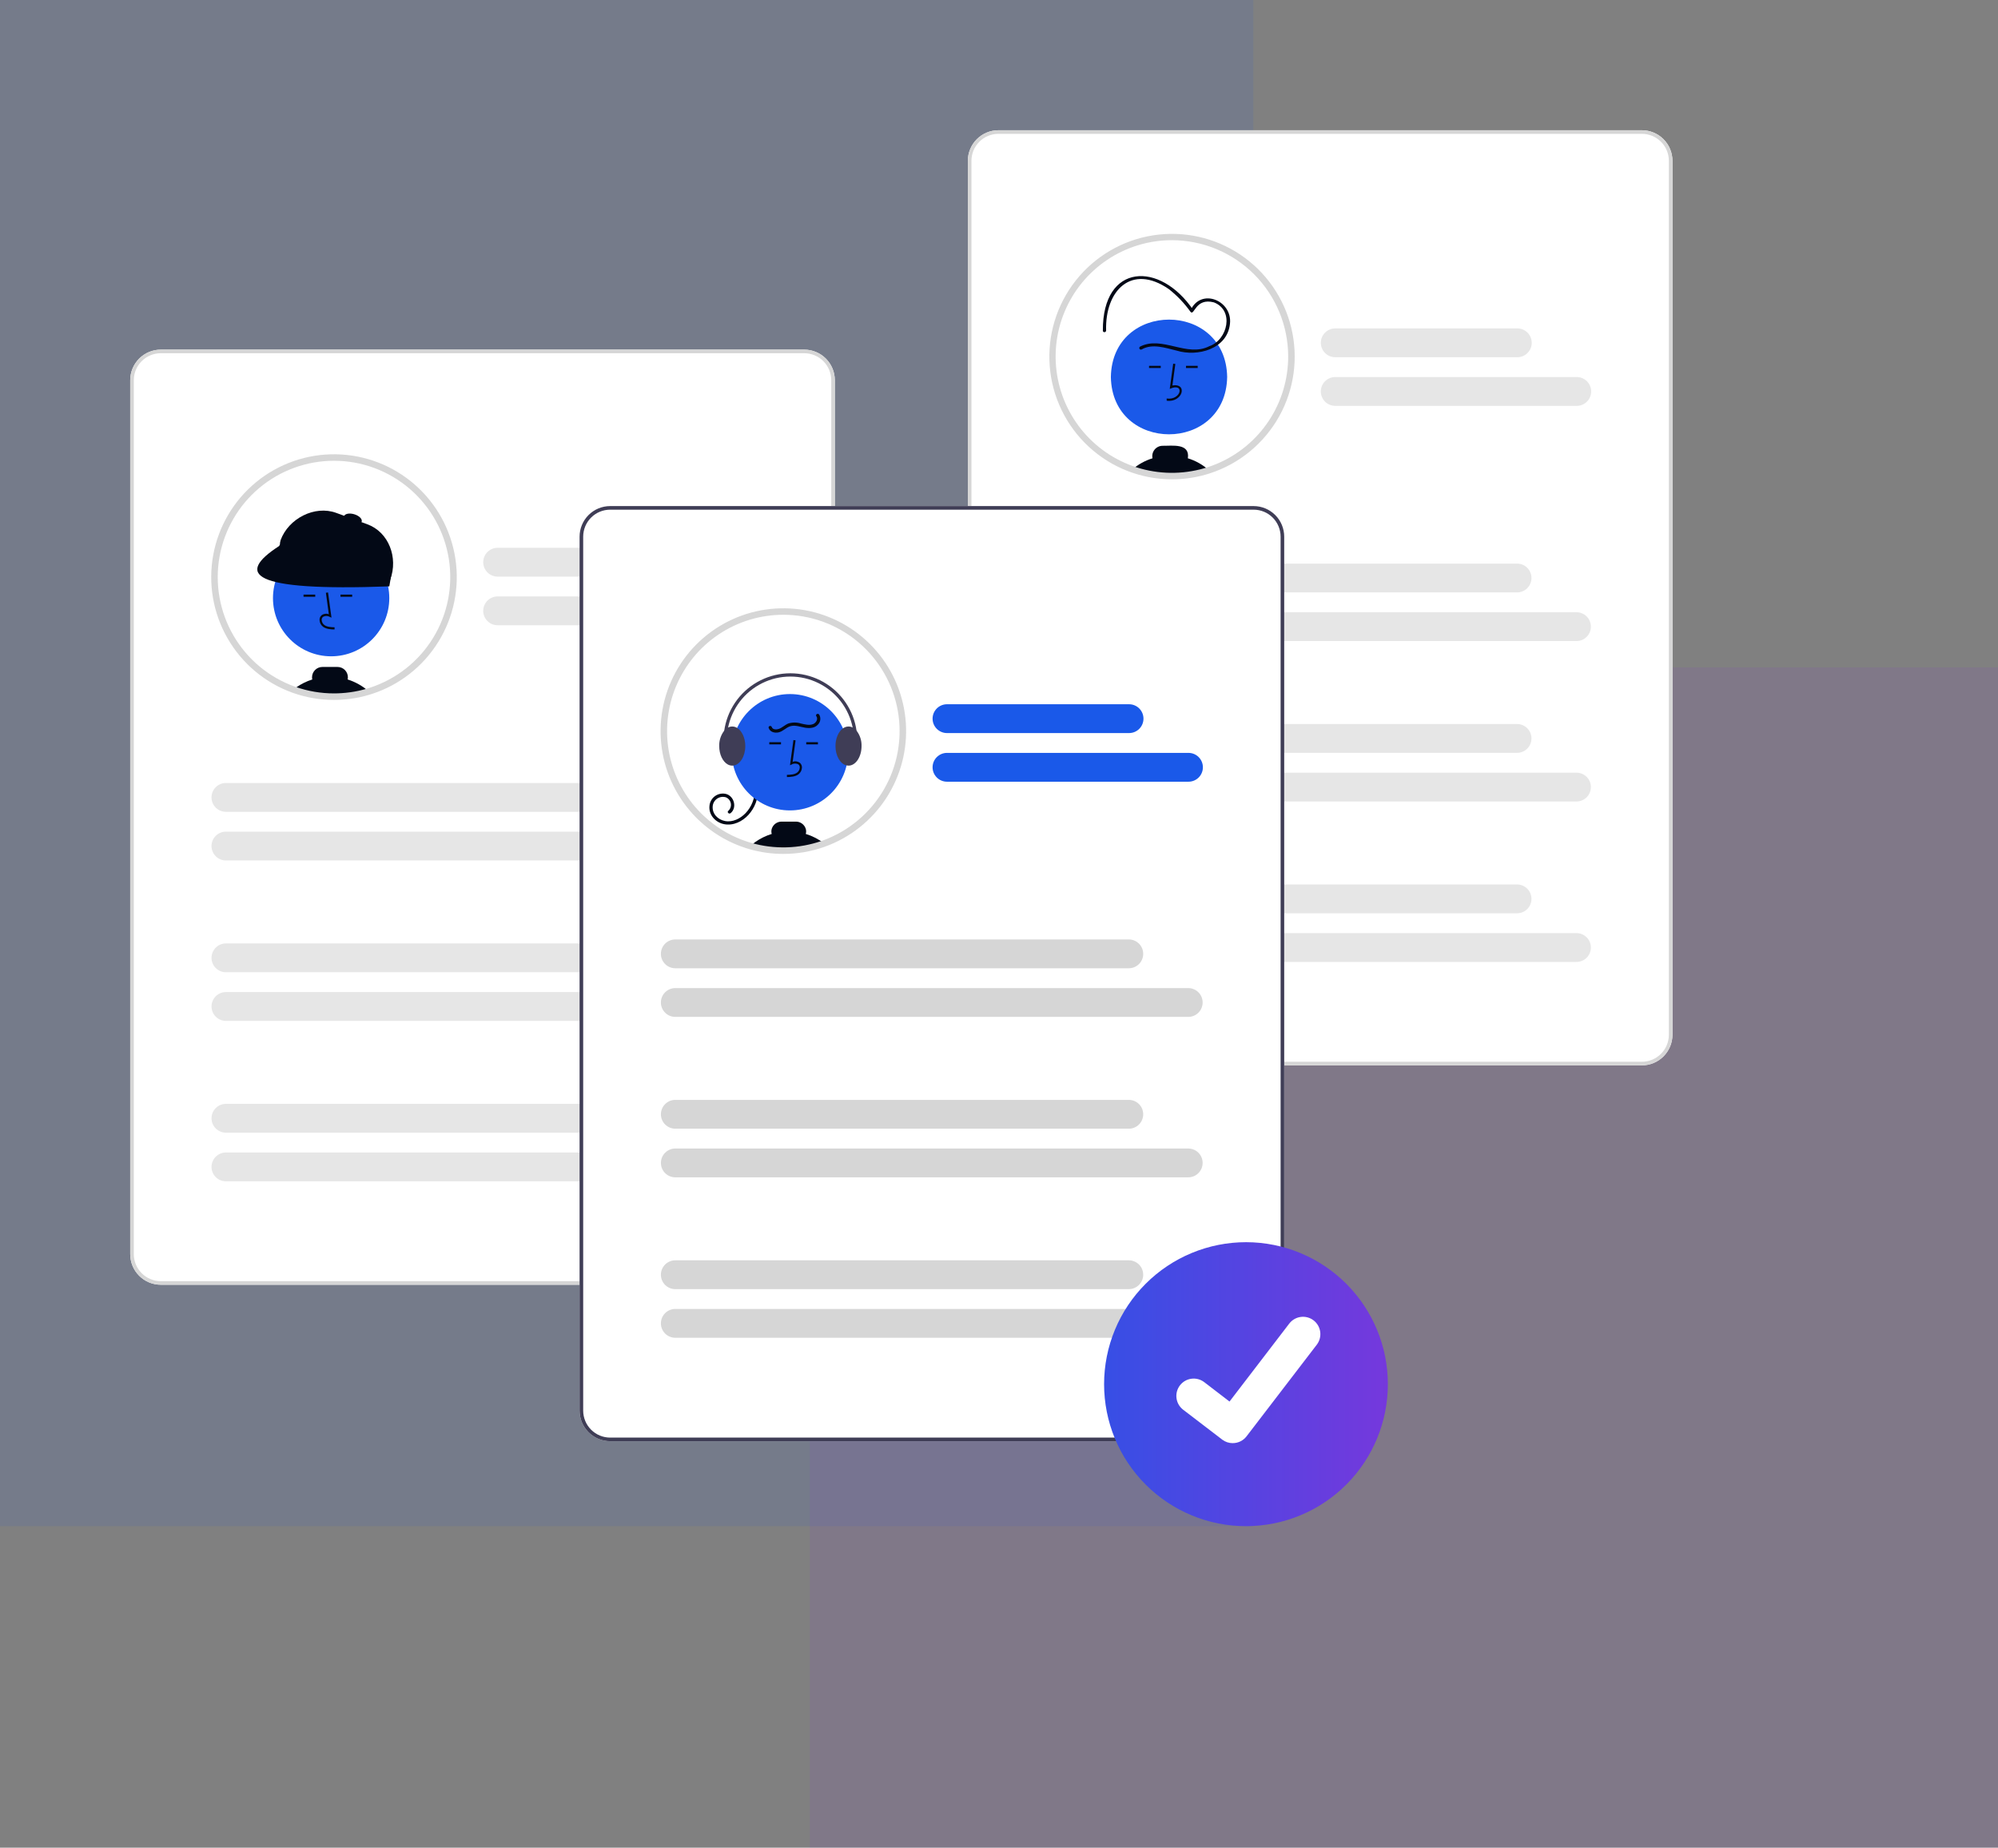 <svg width="491" height="454" viewBox="0 0 491 454" fill="none" xmlns="http://www.w3.org/2000/svg">
<rect x="0" y="0" width="491" height="454" fill="#808080" stroke="none"/>
<rect width="308" height="375" fill="#1A59E9" fill-opacity="0.1"/>
<rect x="199" y="164" width="292" height="290" fill="#8632DA" fill-opacity="0.1"/>
<g clip-path="url(#clip0_35_279)">
<path d="M197.647 315.678H39.509C37.518 315.676 35.61 314.884 34.202 313.476C32.794 312.067 32.002 310.158 32 308.167V93.419C32.002 91.428 32.794 89.519 34.202 88.11C35.61 86.702 37.518 85.91 39.509 85.908H197.647C199.638 85.91 201.546 86.702 202.954 88.11C204.362 89.519 205.154 91.428 205.156 93.419V308.167C205.154 310.158 204.362 312.067 202.954 313.476C201.546 314.884 199.638 315.676 197.647 315.678Z" fill="white"/>
<path d="M111.449 141.796C111.449 147.998 109.488 154.042 105.846 159.061C102.204 164.08 97.067 167.818 91.172 169.74C90.996 169.796 90.82 169.852 90.641 169.905C89.877 170.14 89.103 170.341 88.316 170.512C86.89 170.821 85.443 171.022 83.987 171.113C83.355 171.155 82.718 171.177 82.078 171.177C78.772 171.18 75.488 170.624 72.367 169.532C72.276 169.499 72.186 169.467 72.097 169.435C67.04 167.608 62.582 164.428 59.207 160.241C55.833 156.054 53.672 151.02 52.96 145.689C52.248 140.358 53.013 134.934 55.17 130.008C57.328 125.081 60.796 120.842 65.196 117.751C69.596 114.661 74.76 112.838 80.125 112.481C85.49 112.123 90.85 113.246 95.621 115.726C100.392 118.206 104.39 121.949 107.181 126.546C109.973 131.143 111.449 136.418 111.449 141.796Z" fill="white"/>
<path d="M81.374 161.262C89.267 161.262 95.665 154.862 95.665 146.967C95.665 139.073 89.267 132.673 81.374 132.673C73.482 132.673 67.084 139.073 67.084 146.967C67.084 154.862 73.482 161.262 81.374 161.262Z" fill="#1A59E9"/>
<path d="M82.209 154.669L82.224 154.135C81.23 154.107 80.354 154.045 79.696 153.564C79.51 153.42 79.356 153.237 79.246 153.029C79.137 152.82 79.073 152.59 79.06 152.355C79.049 152.211 79.07 152.066 79.124 151.932C79.177 151.798 79.261 151.678 79.368 151.582C79.617 151.431 79.901 151.35 80.192 151.347C80.483 151.345 80.769 151.421 81.02 151.567L81.462 151.77L80.615 145.576L80.086 145.648L80.806 150.917C80.511 150.807 80.194 150.774 79.882 150.818C79.571 150.863 79.275 150.985 79.023 151.174C78.854 151.322 78.721 151.507 78.634 151.715C78.548 151.923 78.511 152.149 78.527 152.373C78.542 152.69 78.627 152.999 78.774 153.279C78.922 153.559 79.129 153.804 79.381 153.996C80.227 154.614 81.326 154.644 82.209 154.669Z" fill="#030916"/>
<path d="M77.469 146.102H74.593V146.637H77.469V146.102Z" fill="#030916"/>
<path d="M86.548 146.102H83.671V146.637H86.548V146.102Z" fill="#030916"/>
<path d="M85.434 166.951C85.472 166.776 85.492 166.597 85.493 166.417C85.492 165.745 85.225 165.1 84.749 164.624C84.274 164.149 83.629 163.881 82.957 163.88H79.219C78.546 163.88 77.901 164.148 77.425 164.624C76.95 165.099 76.683 165.744 76.682 166.417C76.682 166.598 76.701 166.778 76.74 166.954C75.329 167.399 73.996 168.059 72.786 168.912C72.551 169.075 72.319 169.251 72.097 169.435C72.185 169.467 72.276 169.499 72.367 169.531C75.488 170.624 78.772 171.18 82.078 171.177C82.719 171.177 83.355 171.155 83.987 171.113C85.443 171.022 86.89 170.821 88.315 170.512C89.103 170.341 89.877 170.14 90.641 169.905C89.13 168.569 87.357 167.562 85.434 166.951Z" fill="#030916"/>
<path d="M84.954 170.774C84.607 170.799 84.274 170.916 83.987 171.113C85.443 171.022 86.89 170.821 88.316 170.512L84.954 170.774Z" fill="#030916"/>
<path d="M94.335 143.572L69.51 134.487C69.244 134.39 69.027 134.19 68.908 133.933C68.789 133.676 68.776 133.383 68.874 133.117L68.958 132.719C70.896 127.418 77.323 124.082 82.622 126.021L90.261 128.816C95.561 130.756 97.865 137.033 95.926 142.335L95.705 142.935C95.607 143.201 95.408 143.418 95.151 143.537C94.894 143.657 94.601 143.669 94.335 143.572Z" fill="#030916"/>
<path d="M95.672 144.076C61.071 145.353 58.047 141.004 68.59 134.165L70.827 130.048L96.46 139.397L95.672 144.076Z" fill="#030916"/>
<path d="M88.887 128.165C89.078 127.529 88.26 126.721 87.06 126.36C85.859 125.999 84.731 126.222 84.54 126.857C84.349 127.493 85.168 128.301 86.368 128.662C87.568 129.023 88.696 128.8 88.887 128.165Z" fill="#030916"/>
<path d="M82.078 171.978C78.681 171.982 75.308 171.41 72.102 170.288L71.823 170.188C65.108 167.761 59.47 163.029 55.914 156.834C52.358 150.64 51.113 143.385 52.401 136.359C53.689 129.333 57.427 122.991 62.949 118.462C68.472 113.934 75.421 111.511 82.561 111.625C89.701 111.739 96.569 114.383 101.944 119.086C107.318 123.789 110.851 130.247 111.914 137.311C112.977 144.374 111.501 151.586 107.748 157.664C103.996 163.741 98.21 168.29 91.42 170.502C91.23 170.562 91.052 170.619 90.87 170.673C90.112 170.907 89.307 171.116 88.485 171.295C87.02 171.612 85.533 171.819 84.036 171.912C83.394 171.956 82.733 171.978 82.078 171.978ZM82.078 113.217C75.355 113.218 68.848 115.59 63.7 119.916C58.553 124.243 55.096 130.246 53.936 136.87C52.777 143.495 53.989 150.316 57.361 156.134C60.732 161.953 66.047 166.396 72.369 168.682L72.634 168.776C75.669 169.838 78.862 170.379 82.078 170.376C82.697 170.376 83.321 170.355 83.933 170.313C85.35 170.225 86.758 170.029 88.146 169.729C88.924 169.56 89.684 169.362 90.406 169.14C90.584 169.086 90.754 169.032 90.924 168.978C97.391 166.871 102.894 162.526 106.445 156.723C109.996 150.92 111.361 144.04 110.295 137.321C109.229 130.601 105.802 124.482 100.63 120.064C95.458 115.646 88.88 113.218 82.078 113.217Z" fill="#D6D6D6"/>
<path d="M197.647 315.678H39.509C37.518 315.676 35.61 314.884 34.202 313.476C32.794 312.067 32.002 310.158 32 308.167V93.419C32.002 91.428 32.794 89.519 34.202 88.11C35.61 86.702 37.518 85.91 39.509 85.908H197.647C199.638 85.91 201.546 86.702 202.954 88.11C204.362 89.519 205.154 91.428 205.156 93.419V308.167C205.154 310.158 204.362 312.067 202.954 313.476C201.546 314.884 199.638 315.676 197.647 315.678ZM39.509 86.791C37.753 86.793 36.069 87.492 34.826 88.735C33.584 89.978 32.885 91.662 32.883 93.419V308.167C32.885 309.924 33.584 311.608 34.826 312.851C36.069 314.094 37.753 314.793 39.509 314.795H197.647C199.404 314.793 201.088 314.094 202.33 312.851C203.572 311.608 204.271 309.924 204.273 308.167V93.419C204.271 91.662 203.572 89.978 202.33 88.735C201.088 87.492 199.404 86.793 197.647 86.791H39.509Z" fill="#D6D6D6"/>
<path d="M167.033 141.682H122.286C121.348 141.681 120.448 141.307 119.785 140.643C119.123 139.979 118.75 139.079 118.75 138.141C118.75 137.202 119.123 136.302 119.785 135.638C120.448 134.974 121.348 134.601 122.286 134.6H167.033C167.499 134.599 167.959 134.69 168.389 134.868C168.819 135.046 169.21 135.306 169.539 135.635C169.869 135.964 170.13 136.355 170.308 136.785C170.486 137.214 170.578 137.675 170.578 138.141C170.578 138.606 170.486 139.067 170.308 139.497C170.13 139.927 169.869 140.317 169.539 140.646C169.21 140.975 168.819 141.236 168.389 141.414C167.959 141.591 167.499 141.682 167.033 141.682Z" fill="#E6E6E6"/>
<path d="M181.636 153.633H122.286C121.348 153.632 120.448 153.259 119.785 152.595C119.123 151.931 118.75 151.031 118.75 150.092C118.75 149.154 119.123 148.254 119.785 147.59C120.448 146.926 121.348 146.552 122.286 146.551H181.636C182.574 146.552 183.473 146.926 184.136 147.59C184.799 148.254 185.172 149.154 185.172 150.092C185.172 151.031 184.799 151.931 184.136 152.595C183.473 153.259 182.574 153.632 181.636 153.633Z" fill="#E6E6E6"/>
<path d="M166.968 199.472H55.52C55.055 199.473 54.594 199.382 54.164 199.204C53.734 199.026 53.343 198.765 53.014 198.436C52.685 198.108 52.424 197.717 52.246 197.287C52.068 196.857 51.976 196.396 51.976 195.931C51.976 195.466 52.068 195.005 52.246 194.575C52.424 194.145 52.685 193.754 53.014 193.425C53.343 193.097 53.734 192.836 54.164 192.658C54.594 192.48 55.055 192.389 55.52 192.39H166.968C167.906 192.391 168.806 192.765 169.469 193.428C170.131 194.092 170.504 194.993 170.504 195.931C170.504 196.869 170.131 197.769 169.469 198.433C168.806 199.097 167.906 199.471 166.968 199.472Z" fill="#E6E6E6"/>
<path d="M181.571 211.424H55.52C55.055 211.424 54.594 211.333 54.164 211.155C53.734 210.978 53.343 210.717 53.014 210.388C52.685 210.059 52.424 209.668 52.246 209.239C52.068 208.809 51.976 208.348 51.976 207.882C51.976 207.417 52.068 206.956 52.246 206.526C52.424 206.096 52.685 205.706 53.014 205.377C53.343 205.048 53.734 204.787 54.164 204.609C54.594 204.432 55.055 204.341 55.52 204.341H181.571C182.036 204.341 182.497 204.432 182.927 204.609C183.357 204.787 183.748 205.048 184.077 205.377C184.406 205.706 184.667 206.096 184.845 206.526C185.024 206.956 185.115 207.417 185.115 207.882C185.115 208.348 185.024 208.809 184.845 209.239C184.667 209.668 184.406 210.059 184.077 210.388C183.748 210.717 183.357 210.978 182.927 211.155C182.497 211.333 182.036 211.424 181.571 211.424Z" fill="#E6E6E6"/>
<path d="M166.968 238.893H55.52C54.581 238.893 53.681 238.519 53.017 237.855C52.353 237.191 51.98 236.291 51.98 235.351C51.98 234.412 52.353 233.511 53.017 232.847C53.681 232.183 54.581 231.81 55.52 231.81H166.968C167.907 231.81 168.807 232.183 169.471 232.847C170.135 233.511 170.508 234.412 170.508 235.351C170.508 236.291 170.135 237.191 169.471 237.855C168.807 238.519 167.907 238.893 166.968 238.893Z" fill="#E6E6E6"/>
<path d="M181.571 250.844H55.52C54.581 250.844 53.681 250.471 53.017 249.807C52.353 249.143 51.98 248.242 51.98 247.303C51.98 246.364 52.353 245.463 53.017 244.799C53.681 244.135 54.581 243.762 55.52 243.762H181.571C182.51 243.762 183.41 244.135 184.074 244.799C184.738 245.463 185.111 246.364 185.111 247.303C185.111 248.242 184.738 249.143 184.074 249.807C183.41 250.471 182.51 250.844 181.571 250.844Z" fill="#E6E6E6"/>
<path d="M166.968 278.313H55.52C54.581 278.313 53.681 277.94 53.017 277.276C52.353 276.612 51.98 275.711 51.98 274.772C51.98 273.833 52.353 272.932 53.017 272.268C53.681 271.604 54.581 271.231 55.52 271.231H166.968C167.907 271.231 168.807 271.604 169.471 272.268C170.135 272.932 170.508 273.833 170.508 274.772C170.508 275.711 170.135 276.612 169.471 277.276C168.807 277.94 167.907 278.313 166.968 278.313Z" fill="#E6E6E6"/>
<path d="M181.571 290.264H55.52C54.581 290.264 53.681 289.891 53.017 289.227C52.353 288.563 51.98 287.662 51.98 286.723C51.98 285.784 52.353 284.883 53.017 284.219C53.681 283.555 54.581 283.182 55.52 283.182H181.571C182.51 283.182 183.41 283.555 184.074 284.219C184.738 284.883 185.111 285.784 185.111 286.723C185.111 287.662 184.738 288.563 184.074 289.227C183.41 289.891 182.51 290.264 181.571 290.264Z" fill="#E6E6E6"/>
<path d="M403.491 261.771L245.353 261.771C243.362 261.768 241.454 260.976 240.046 259.568C238.638 258.16 237.846 256.251 237.844 254.259L237.844 39.512C237.846 37.52 238.638 35.611 240.046 34.203C241.453 32.794 243.362 32.002 245.353 32L403.49 32C405.481 32.002 407.39 32.794 408.798 34.203C410.206 35.611 410.998 37.52 411 39.512L411 254.259C410.998 256.25 410.206 258.16 408.798 259.568C407.39 260.976 405.482 261.768 403.491 261.771Z" fill="white"/>
<path d="M403.491 261.771L245.353 261.771C243.362 261.768 241.454 260.976 240.046 259.568C238.638 258.16 237.846 256.251 237.844 254.259L237.844 39.512C237.846 37.52 238.638 35.611 240.046 34.203C241.453 32.794 243.362 32.002 245.353 32L403.49 32C405.481 32.002 407.39 32.794 408.798 34.203C410.206 35.611 410.998 37.52 411 39.512L411 254.259C410.998 256.25 410.206 258.16 408.798 259.568C407.39 260.976 405.482 261.768 403.491 261.771ZM245.353 32.884C243.596 32.886 241.912 33.585 240.67 34.827C239.428 36.07 238.729 37.755 238.727 39.512L238.727 254.259C238.729 256.016 239.428 257.701 240.67 258.943C241.912 260.186 243.596 260.885 245.353 260.887L403.491 260.887C405.247 260.885 406.932 260.186 408.174 258.943C409.416 257.701 410.115 256.016 410.117 254.259L410.116 39.512C410.114 37.755 409.416 36.07 408.173 34.827C406.931 33.585 405.247 32.886 403.49 32.884L245.353 32.884Z" fill="#D6D6D6"/>
<path d="M317.367 87.596C317.367 93.407 315.645 99.087 312.417 103.919C309.19 108.75 304.603 112.516 299.236 114.74C293.869 116.964 287.963 117.546 282.266 116.412C276.569 115.278 271.335 112.48 267.228 108.371C263.12 104.262 260.323 99.027 259.189 93.328C258.056 87.629 258.638 81.721 260.861 76.352C263.084 70.984 266.848 66.395 271.678 63.167C276.508 59.938 282.187 58.215 287.996 58.215C295.785 58.218 303.254 61.314 308.762 66.823C314.269 72.333 317.365 79.804 317.367 87.596Z" fill="white"/>
<path d="M301.571 92.623C301.25 111.414 273.309 111.411 272.991 92.623C273.311 73.833 301.253 73.836 301.571 92.623Z" fill="#1A59E9"/>
<path d="M286.713 98.456L286.699 97.921C290.379 98.413 291.172 93.85 287.46 95.556L288.307 89.362L288.836 89.434L288.116 94.703C292.024 94.121 290.578 98.989 286.713 98.456Z" fill="#030916"/>
<path d="M294.329 89.888H291.453V90.423H294.329V89.888Z" fill="#030916"/>
<path d="M285.251 89.888H282.375V90.423H285.251V89.888Z" fill="#030916"/>
<path d="M291.913 112.609C292.474 108.825 288.044 109.572 285.7 109.535C285.322 109.536 284.949 109.622 284.608 109.785C284.267 109.949 283.967 110.187 283.73 110.481C283.493 110.775 283.324 111.119 283.236 111.486C283.148 111.854 283.143 112.237 283.222 112.607C281.407 113.168 279.727 114.095 278.285 115.331C284.363 117.451 290.967 117.524 297.091 115.539C295.598 114.198 293.831 113.199 291.913 112.609Z" fill="#030916"/>
<path d="M280.562 85.862C283.211 84.331 286.422 85.506 289.158 86.148C294.348 87.744 301.626 85.745 302.258 79.561C302.914 73.809 295.049 70.603 292.534 76.328L293.266 76.232C285.113 64.111 270.93 64.57 271.023 81.235C270.993 81.75 271.794 81.748 271.824 81.235C271.524 71.415 278.021 64.702 287.205 71.013C289.256 72.619 291.065 74.513 292.575 76.636C293.531 77.709 293.739 73.091 298.317 74.3C303.355 76.253 301.711 83.469 297.208 85.054C291.644 87.897 285.618 82.384 280.158 85.17C280.07 85.225 280.007 85.313 279.983 85.414C279.958 85.515 279.973 85.622 280.026 85.711C280.078 85.801 280.164 85.867 280.264 85.895C280.364 85.923 280.471 85.911 280.562 85.862Z" fill="#030916"/>
<path d="M287.996 117.778C280.411 117.771 273.108 114.905 267.542 109.751C261.976 104.596 258.557 97.533 257.966 89.969C257.376 82.404 259.658 74.895 264.356 68.939C269.055 62.983 275.826 59.018 283.318 57.834C290.81 56.65 298.472 58.335 304.778 62.552C311.083 66.769 315.567 73.209 317.337 80.587C319.106 87.965 318.03 95.739 314.323 102.358C310.617 108.978 304.552 113.957 297.338 116.301C294.321 117.283 291.168 117.781 287.996 117.778ZM287.996 59.017C282.344 59.016 276.819 60.692 272.12 63.832C267.42 66.972 263.757 71.437 261.594 76.66C259.43 81.883 258.864 87.63 259.967 93.175C261.069 98.72 263.791 103.814 267.787 107.811C271.783 111.809 276.875 114.531 282.418 115.634C287.962 116.737 293.707 116.171 298.929 114.007C304.15 111.843 308.613 108.179 311.752 103.477C314.892 98.776 316.567 93.249 316.566 87.596C316.558 80.019 313.545 72.754 308.189 67.397C302.833 62.039 295.571 59.025 287.996 59.017Z" fill="#D6D6D6"/>
<path d="M372.877 87.774L328.13 87.774C327.191 87.774 326.29 87.401 325.626 86.737C324.962 86.073 324.589 85.172 324.589 84.233C324.589 83.294 324.962 82.393 325.626 81.729C326.29 81.065 327.191 80.692 328.13 80.692L372.877 80.692C373.816 80.692 374.716 81.065 375.38 81.729C376.044 82.393 376.417 83.294 376.417 84.233C376.417 85.172 376.044 86.073 375.38 86.737C374.716 87.401 373.816 87.774 372.877 87.774Z" fill="#E6E6E6"/>
<path d="M387.48 99.726L328.13 99.726C327.664 99.726 327.203 99.635 326.773 99.457C326.343 99.28 325.953 99.019 325.624 98.69C325.294 98.361 325.033 97.971 324.855 97.541C324.677 97.111 324.585 96.65 324.585 96.184C324.585 95.719 324.677 95.258 324.855 94.828C325.033 94.398 325.294 94.008 325.624 93.679C325.953 93.35 326.343 93.089 326.773 92.912C327.203 92.734 327.664 92.643 328.13 92.643L387.48 92.643C388.419 92.643 389.319 93.016 389.983 93.68C390.647 94.344 391.02 95.245 391.02 96.184C391.02 97.124 390.647 98.024 389.983 98.688C389.319 99.353 388.419 99.726 387.48 99.726Z" fill="#E6E6E6"/>
<path d="M372.812 145.564L261.364 145.564C260.426 145.563 259.527 145.19 258.864 144.526C258.201 143.862 257.828 142.962 257.828 142.023C257.828 141.085 258.201 140.185 258.864 139.521C259.527 138.857 260.426 138.483 261.364 138.482L372.812 138.482C373.751 138.482 374.651 138.855 375.315 139.519C375.979 140.183 376.352 141.084 376.352 142.023C376.352 142.962 375.979 143.863 375.315 144.527C374.651 145.191 373.751 145.564 372.812 145.564Z" fill="#E6E6E6"/>
<path d="M387.415 157.516L261.364 157.516C260.899 157.516 260.438 157.425 260.008 157.248C259.578 157.07 259.187 156.809 258.858 156.48C258.529 156.151 258.268 155.761 258.089 155.331C257.911 154.901 257.82 154.44 257.82 153.975C257.82 153.509 257.911 153.048 258.089 152.619C258.268 152.189 258.529 151.798 258.858 151.469C259.187 151.14 259.578 150.88 260.008 150.702C260.438 150.524 260.899 150.433 261.364 150.434L387.415 150.433C388.353 150.433 389.254 150.806 389.918 151.471C390.582 152.135 390.955 153.035 390.955 153.975C390.955 154.914 390.582 155.814 389.918 156.479C389.254 157.143 388.353 157.516 387.415 157.516Z" fill="#E6E6E6"/>
<path d="M372.812 184.985L261.364 184.985C260.426 184.984 259.527 184.61 258.864 183.946C258.201 183.282 257.828 182.382 257.828 181.444C257.828 180.505 258.201 179.605 258.864 178.941C259.527 178.277 260.426 177.904 261.364 177.903L372.812 177.902C373.751 177.902 374.651 178.276 375.315 178.94C375.979 179.604 376.352 180.504 376.352 181.444C376.352 182.383 375.979 183.283 375.315 183.948C374.651 184.612 373.751 184.985 372.812 184.985Z" fill="#E6E6E6"/>
<path d="M387.415 196.936L261.364 196.936C260.899 196.937 260.438 196.846 260.008 196.668C259.578 196.49 259.187 196.23 258.858 195.901C258.529 195.572 258.268 195.181 258.089 194.751C257.911 194.321 257.82 193.861 257.82 193.395C257.82 192.93 257.911 192.469 258.089 192.039C258.268 191.609 258.529 191.218 258.858 190.89C259.187 190.561 259.578 190.3 260.008 190.122C260.438 189.945 260.899 189.853 261.364 189.854L387.415 189.854C388.353 189.854 389.254 190.227 389.918 190.891C390.582 191.555 390.955 192.456 390.955 193.395C390.955 194.334 390.582 195.235 389.918 195.899C389.254 196.563 388.353 196.936 387.415 196.936Z" fill="#E6E6E6"/>
<path d="M372.812 224.405L261.364 224.405C260.425 224.405 259.525 224.032 258.861 223.368C258.197 222.704 257.824 221.803 257.824 220.864C257.824 219.925 258.197 219.024 258.861 218.36C259.525 217.696 260.425 217.323 261.364 217.323L372.812 217.323C373.751 217.323 374.651 217.696 375.315 218.36C375.979 219.024 376.352 219.925 376.352 220.864C376.352 221.803 375.979 222.704 375.315 223.368C374.651 224.032 373.751 224.405 372.812 224.405Z" fill="#E6E6E6"/>
<path d="M387.415 236.357L261.364 236.357C260.425 236.357 259.525 235.984 258.861 235.32C258.197 234.655 257.824 233.755 257.824 232.816C257.824 231.876 258.197 230.976 258.861 230.312C259.525 229.647 260.425 229.274 261.364 229.274L387.415 229.274C388.353 229.274 389.254 229.647 389.918 230.311C390.582 230.976 390.955 231.876 390.955 232.815C390.955 233.755 390.582 234.655 389.918 235.319C389.254 235.984 388.353 236.357 387.415 236.357Z" fill="#E6E6E6"/>
<path d="M308.078 354.121H149.941C147.95 354.118 146.041 353.326 144.633 351.918C143.225 350.51 142.433 348.601 142.431 346.609V131.862C142.433 129.87 143.225 127.961 144.633 126.553C146.041 125.145 147.95 124.352 149.941 124.35H308.078C310.069 124.352 311.978 125.145 313.385 126.553C314.793 127.961 315.585 129.87 315.587 131.862V346.609C315.585 348.601 314.793 350.51 313.385 351.918C311.978 353.326 310.069 354.118 308.078 354.121Z" fill="white"/>
<path d="M163.13 179.635C163.124 183.502 163.885 187.332 165.367 190.903C166.849 194.475 169.023 197.717 171.765 200.444C171.994 200.671 172.229 200.898 172.467 201.12C173.898 202.458 175.46 203.649 177.129 204.675C177.449 204.873 177.77 205.062 178.098 205.246C179.786 206.198 181.564 206.979 183.406 207.578C183.724 207.682 184.047 207.781 184.37 207.872C190.227 209.552 196.459 209.377 202.212 207.37C202.324 207.33 202.436 207.29 202.546 207.25C207.596 205.412 212.045 202.224 215.409 198.032C218.773 193.84 220.923 188.806 221.625 183.476C222.327 178.147 221.554 172.727 219.391 167.807C217.227 162.886 213.756 158.654 209.354 155.57C204.953 152.486 199.79 150.669 194.428 150.317C189.065 149.965 183.709 151.091 178.943 153.573C174.176 156.054 170.181 159.796 167.393 164.392C164.605 168.987 163.13 174.259 163.13 179.635Z" fill="white"/>
<path d="M186.298 194.035C186.312 196.312 185.474 198.511 183.947 200.199C182.437 201.857 180.189 202.956 177.92 202.501C175.831 202.082 174.133 200.256 174.345 198.046C174.38 197.568 174.519 197.103 174.753 196.683C174.986 196.264 175.308 195.9 175.696 195.618C176.084 195.336 176.529 195.142 177 195.05C177.47 194.957 177.955 194.968 178.421 195.083C180.406 195.598 181.197 198.459 179.543 199.802C179.146 200.124 178.576 199.561 178.977 199.236C179.224 199.01 179.41 198.725 179.519 198.409C179.627 198.092 179.655 197.753 179.599 197.423C179.543 197.093 179.405 196.782 179.197 196.52C178.99 196.257 178.72 196.05 178.413 195.918C178.049 195.802 177.664 195.77 177.287 195.825C176.91 195.879 176.55 196.019 176.234 196.233C175.919 196.447 175.656 196.73 175.466 197.061C175.276 197.392 175.164 197.762 175.138 198.142C175.007 200.005 176.434 201.408 178.183 201.738C180.076 202.095 181.952 201.126 183.234 199.789C184.704 198.236 185.515 196.174 185.497 194.035C185.501 193.931 185.544 193.833 185.619 193.761C185.694 193.688 185.794 193.648 185.898 193.648C186.002 193.648 186.101 193.688 186.176 193.761C186.251 193.833 186.295 193.931 186.298 194.035Z" fill="#030916"/>
<path d="M194.12 199.129C202.012 199.129 208.41 192.729 208.41 184.834C208.41 176.94 202.012 170.54 194.12 170.54C186.228 170.54 179.83 176.94 179.83 184.834C179.83 192.729 186.228 199.129 194.12 199.129Z" fill="#1A59E9"/>
<path d="M193.389 190.934L193.374 190.4C194.367 190.372 195.243 190.31 195.901 189.829C196.088 189.685 196.241 189.502 196.351 189.293C196.461 189.085 196.524 188.855 196.537 188.619C196.549 188.475 196.527 188.331 196.474 188.197C196.42 188.063 196.337 187.943 196.229 187.846C195.981 187.695 195.696 187.614 195.405 187.612C195.115 187.609 194.828 187.685 194.577 187.831L194.135 188.034L194.983 181.84L195.512 181.913L194.791 187.181C195.086 187.072 195.404 187.038 195.715 187.083C196.027 187.128 196.322 187.25 196.574 187.438C196.744 187.586 196.877 187.772 196.963 187.98C197.049 188.188 197.086 188.413 197.071 188.638C197.055 188.954 196.971 189.263 196.823 189.544C196.676 189.824 196.468 190.068 196.216 190.26C195.371 190.878 194.272 190.909 193.389 190.934Z" fill="#030916"/>
<path d="M201.004 182.367H198.128V182.901H201.004V182.367Z" fill="#030916"/>
<path d="M191.926 182.367H189.05V182.901H191.926V182.367Z" fill="#030916"/>
<path d="M184.37 207.872C190.227 209.552 196.459 209.377 202.212 207.37C202.324 207.33 202.436 207.29 202.546 207.25C201.19 206.204 199.657 205.411 198.02 204.91C198.136 204.499 198.134 204.064 198.014 203.655C197.852 203.135 197.527 202.682 197.087 202.363C196.647 202.043 196.115 201.874 195.571 201.881H192.09C191.547 201.874 191.016 202.042 190.576 202.361C190.137 202.68 189.813 203.133 189.652 203.652C189.532 204.063 189.531 204.498 189.646 204.91C188.204 205.352 186.842 206.02 185.609 206.889C185.361 207.063 185.121 207.244 184.888 207.434C184.712 207.576 184.538 207.722 184.37 207.872Z" fill="#030916"/>
<path d="M205.315 183.318C205.315 185.727 206.5 187.725 208.041 188.072C208.198 188.107 208.358 188.125 208.519 188.126C210.284 188.126 211.723 185.97 211.723 183.318C211.763 181.951 211.327 180.612 210.489 179.531C210.229 179.215 209.908 178.955 209.547 178.764C209.229 178.598 208.877 178.511 208.519 178.51C208.027 178.516 207.55 178.677 207.154 178.97C206.068 179.739 205.315 181.397 205.315 183.318Z" fill="#3F3D56"/>
<path d="M176.744 183.318C176.744 185.391 177.62 187.159 178.848 187.835C179.185 188.023 179.563 188.123 179.949 188.126C180.034 188.126 180.12 188.12 180.205 188.11C181.85 187.915 183.153 185.842 183.153 183.318C183.153 181.296 182.317 179.563 181.137 178.855C180.78 178.633 180.369 178.514 179.949 178.51C179.591 178.511 179.238 178.598 178.921 178.764C178.558 178.955 178.237 179.217 177.975 179.533C177.14 180.615 176.705 181.952 176.744 183.318Z" fill="#3F3D56"/>
<path d="M179.048 187.374C179.112 187.374 179.175 187.358 179.231 187.329C179.288 187.3 179.337 187.258 179.374 187.206C179.411 187.155 179.435 187.095 179.444 187.032C179.454 186.969 179.448 186.905 179.428 186.845C178.662 184.568 178.432 182.145 178.755 179.764C179.078 177.384 179.945 175.11 181.289 173.119C182.634 171.128 184.419 169.474 186.506 168.286C188.593 167.097 190.926 166.406 193.323 166.266C195.721 166.126 198.118 166.541 200.329 167.479C202.54 168.417 204.506 169.852 206.072 171.673C207.639 173.493 208.764 175.651 209.362 177.978C209.959 180.305 210.012 182.738 209.517 185.089C209.495 185.193 209.515 185.301 209.573 185.39C209.631 185.479 209.722 185.541 209.826 185.563C209.93 185.585 210.038 185.564 210.127 185.506C210.216 185.449 210.278 185.358 210.3 185.254C210.822 182.783 210.766 180.224 210.138 177.778C209.511 175.331 208.327 173.063 206.68 171.148C205.033 169.233 202.967 167.725 200.642 166.739C198.317 165.753 195.797 165.317 193.276 165.464C190.755 165.611 188.302 166.338 186.108 167.587C183.914 168.837 182.037 170.576 180.624 172.669C179.211 174.763 178.299 177.154 177.96 179.657C177.621 182.159 177.864 184.707 178.669 187.101C178.696 187.18 178.747 187.249 178.815 187.298C178.883 187.347 178.965 187.374 179.048 187.374Z" fill="#3F3D56"/>
<path d="M201.299 175.573C201.536 175.96 201.634 176.416 201.578 176.867C201.522 177.317 201.314 177.736 200.989 178.053C200.213 178.92 198.976 178.974 197.902 178.813C196.697 178.633 195.418 178.068 194.198 178.449C193.158 178.773 192.416 179.717 191.335 179.954C190.377 180.164 189.231 179.886 188.895 178.864C188.734 178.373 189.507 178.163 189.668 178.651C189.885 179.312 190.823 179.299 191.361 179.116C192.222 178.822 192.886 178.109 193.733 177.768C194.743 177.455 195.824 177.458 196.831 177.776C197.79 177.992 198.892 178.312 199.847 177.909C200.553 177.61 201.115 176.671 200.607 175.977C200.302 175.561 200.997 175.16 201.299 175.573Z" fill="#030916"/>
<path d="M192.501 209.816C189.675 209.819 186.863 209.423 184.148 208.642C183.829 208.552 183.494 208.45 183.157 208.34C181.265 207.724 179.439 206.921 177.705 205.945C177.38 205.762 177.054 205.57 176.709 205.357C174.995 204.302 173.391 203.079 171.92 201.705C171.677 201.479 171.437 201.246 171.202 201.014C166.577 196.402 163.573 190.413 162.642 183.947C161.711 177.48 162.902 170.887 166.037 165.156C169.172 159.425 174.081 154.866 180.027 152.165C185.974 149.463 192.636 148.765 199.013 150.174C205.389 151.584 211.137 155.025 215.392 159.981C219.646 164.937 222.179 171.141 222.608 177.66C223.037 184.178 221.34 190.66 217.772 196.132C214.203 201.603 208.957 205.769 202.819 208.003C202.709 208.043 202.595 208.084 202.481 208.124C199.274 209.248 195.899 209.82 192.501 209.816ZM192.501 151.055C186.846 151.056 181.319 152.734 176.619 155.879C171.918 159.023 168.257 163.492 166.097 168.72C163.937 173.947 163.377 179.698 164.486 185.245C165.596 190.791 168.326 195.883 172.33 199.877C172.552 200.096 172.781 200.317 173.013 200.534C174.406 201.835 175.925 202.994 177.549 203.992C177.876 204.194 178.183 204.375 178.49 204.548C180.132 205.473 181.862 206.233 183.654 206.816C183.971 206.92 184.284 207.016 184.587 207.101C190.285 208.736 196.35 208.566 201.947 206.614L202.271 206.497C208.583 204.199 213.884 199.749 217.243 193.93C220.601 188.111 221.803 181.294 220.637 174.676C219.471 168.059 216.011 162.064 210.866 157.744C205.72 153.424 199.218 151.056 192.501 151.055Z" fill="#D6D6D6"/>
<path d="M308.078 354.121H149.941C147.95 354.118 146.041 353.326 144.633 351.918C143.225 350.51 142.433 348.601 142.431 346.609V131.862C142.433 129.87 143.225 127.961 144.633 126.553C146.041 125.145 147.95 124.352 149.941 124.35H308.078C310.069 124.352 311.978 125.145 313.385 126.553C314.793 127.961 315.585 129.87 315.587 131.862V346.609C315.585 348.601 314.793 350.51 313.385 351.918C311.978 353.326 310.069 354.118 308.078 354.121ZM149.941 125.234C148.184 125.236 146.5 125.935 145.258 127.177C144.015 128.42 143.317 130.105 143.315 131.862V346.609C143.317 348.366 144.015 350.051 145.258 351.293C146.5 352.536 148.184 353.235 149.941 353.237H308.078C309.835 353.235 311.519 352.536 312.761 351.293C314.003 350.051 314.702 348.366 314.704 346.609V131.862C314.702 130.105 314.003 128.42 312.761 127.177C311.519 125.935 309.835 125.236 308.078 125.234H149.941Z" fill="#3F3D56"/>
<path d="M277.464 180.124H232.717C231.778 180.124 230.878 179.751 230.214 179.087C229.55 178.423 229.177 177.522 229.177 176.583C229.177 175.644 229.55 174.743 230.214 174.079C230.878 173.415 231.778 173.042 232.717 173.042H277.464C278.403 173.042 279.304 173.415 279.968 174.079C280.632 174.743 281.005 175.644 281.005 176.583C281.005 177.522 280.632 178.423 279.968 179.087C279.304 179.751 278.403 180.124 277.464 180.124Z" fill="#1A59E9"/>
<path d="M292.067 192.076H232.717C231.778 192.076 230.878 191.703 230.214 191.039C229.55 190.374 229.177 189.474 229.177 188.535C229.177 187.595 229.55 186.695 230.214 186.031C230.878 185.366 231.778 184.993 232.717 184.993H292.067C293.006 184.993 293.906 185.366 294.57 186.031C295.234 186.695 295.607 187.595 295.607 188.535C295.607 189.474 295.234 190.374 294.57 191.039C293.906 191.703 293.006 192.076 292.067 192.076Z" fill="#1A59E9"/>
<path d="M277.399 237.914H165.951C165.013 237.914 164.112 237.541 163.448 236.877C162.784 236.213 162.411 235.312 162.411 234.373C162.411 233.434 162.784 232.533 163.448 231.869C164.112 231.205 165.013 230.832 165.951 230.832H277.399C278.338 230.832 279.239 231.205 279.902 231.869C280.566 232.533 280.939 233.434 280.939 234.373C280.939 235.312 280.566 236.213 279.902 236.877C279.239 237.541 278.338 237.914 277.399 237.914Z" fill="#D6D6D6"/>
<path d="M292.002 249.866H165.951C165.013 249.866 164.112 249.493 163.448 248.829C162.784 248.165 162.411 247.264 162.411 246.325C162.411 245.386 162.784 244.485 163.448 243.821C164.112 243.157 165.013 242.784 165.951 242.784H292.002C292.941 242.784 293.841 243.157 294.505 243.821C295.169 244.485 295.542 245.386 295.542 246.325C295.542 247.264 295.169 248.165 294.505 248.829C293.841 249.493 292.941 249.866 292.002 249.866Z" fill="#D6D6D6"/>
<path d="M277.399 277.335H165.951C165.013 277.334 164.114 276.96 163.451 276.296C162.788 275.632 162.416 274.732 162.416 273.794C162.416 272.855 162.788 271.955 163.451 271.291C164.114 270.627 165.013 270.254 165.951 270.253H277.399C278.338 270.253 279.239 270.626 279.903 271.29C280.566 271.954 280.939 272.855 280.939 273.794C280.939 274.733 280.566 275.634 279.903 276.298C279.239 276.962 278.338 277.335 277.399 277.335Z" fill="#D6D6D6"/>
<path d="M292.002 289.286H165.951C165.013 289.285 164.114 288.912 163.451 288.248C162.788 287.584 162.416 286.684 162.416 285.745C162.416 284.807 162.788 283.907 163.451 283.243C164.114 282.579 165.013 282.205 165.951 282.204H292.002C292.941 282.204 293.841 282.577 294.505 283.241C295.169 283.905 295.542 284.806 295.542 285.745C295.542 286.684 295.169 287.585 294.505 288.249C293.841 288.913 292.941 289.286 292.002 289.286Z" fill="#D6D6D6"/>
<path d="M277.399 316.755H165.951C165.013 316.755 164.112 316.382 163.448 315.718C162.784 315.054 162.411 314.153 162.411 313.214C162.411 312.275 162.784 311.374 163.448 310.71C164.112 310.046 165.013 309.673 165.951 309.673H277.399C278.338 309.673 279.239 310.046 279.902 310.71C280.566 311.374 280.939 312.275 280.939 313.214C280.939 314.153 280.566 315.054 279.902 315.718C279.239 316.382 278.338 316.755 277.399 316.755Z" fill="#D6D6D6"/>
<path d="M292.002 328.707H165.951C165.013 328.707 164.112 328.334 163.448 327.67C162.784 327.005 162.411 326.105 162.411 325.166C162.411 324.226 162.784 323.326 163.448 322.662C164.112 321.997 165.013 321.624 165.951 321.624H292.002C292.941 321.624 293.841 321.997 294.505 322.662C295.169 323.326 295.542 324.226 295.542 325.166C295.542 326.105 295.169 327.005 294.505 327.67C293.841 328.334 292.941 328.707 292.002 328.707Z" fill="#D6D6D6"/>
<path d="M306.243 305.221C301.66 305.216 297.12 306.114 292.884 307.866C288.648 309.617 284.798 312.186 281.555 315.426C278.312 318.666 275.74 322.514 273.984 326.75C272.229 330.985 271.326 335.525 271.326 340.11C271.326 344.695 272.229 349.235 273.984 353.471C275.74 357.706 278.312 361.554 281.555 364.795C284.798 368.035 288.647 370.604 292.884 372.355C297.12 374.106 301.659 375.005 306.243 375C315.483 374.984 324.338 371.301 330.866 364.759C337.394 358.218 341.06 349.353 341.06 340.11C341.06 330.868 337.394 322.003 330.866 315.462C324.338 308.92 315.483 305.237 306.243 305.221Z" fill="url(#paint0_linear_35_279)"/>
<path d="M302.934 354.6C302.016 354.602 301.122 354.305 300.387 353.754L300.342 353.72L290.75 346.38C289.854 345.692 289.268 344.675 289.12 343.555C288.973 342.434 289.276 341.301 289.964 340.404C290.651 339.507 291.666 338.92 292.786 338.772C293.906 338.623 295.039 338.926 295.937 339.612L302.149 344.378L316.83 325.219C317.171 324.775 317.595 324.402 318.08 324.122C318.564 323.842 319.099 323.66 319.654 323.587C320.208 323.514 320.772 323.55 321.312 323.695C321.853 323.839 322.36 324.089 322.804 324.43L322.805 324.431L322.714 324.557L322.807 324.431C323.703 325.119 324.289 326.136 324.437 327.256C324.585 328.376 324.282 329.51 323.596 330.407L306.328 352.932C305.928 353.451 305.415 353.871 304.827 354.16C304.239 354.448 303.592 354.597 302.937 354.595L302.934 354.6Z" fill="white"/>
</g>
<defs>
<linearGradient id="paint0_linear_35_279" x1="239" y1="340.11" x2="360" y2="340.11" gradientUnits="userSpaceOnUse">
<stop stop-color="#1A59E9"/>
<stop offset="1" stop-color="#8632DA"/>
</linearGradient>
<clipPath id="clip0_35_279">
<rect width="379" height="343" fill="white" transform="translate(32 32)"/>
</clipPath>
</defs>
</svg>
